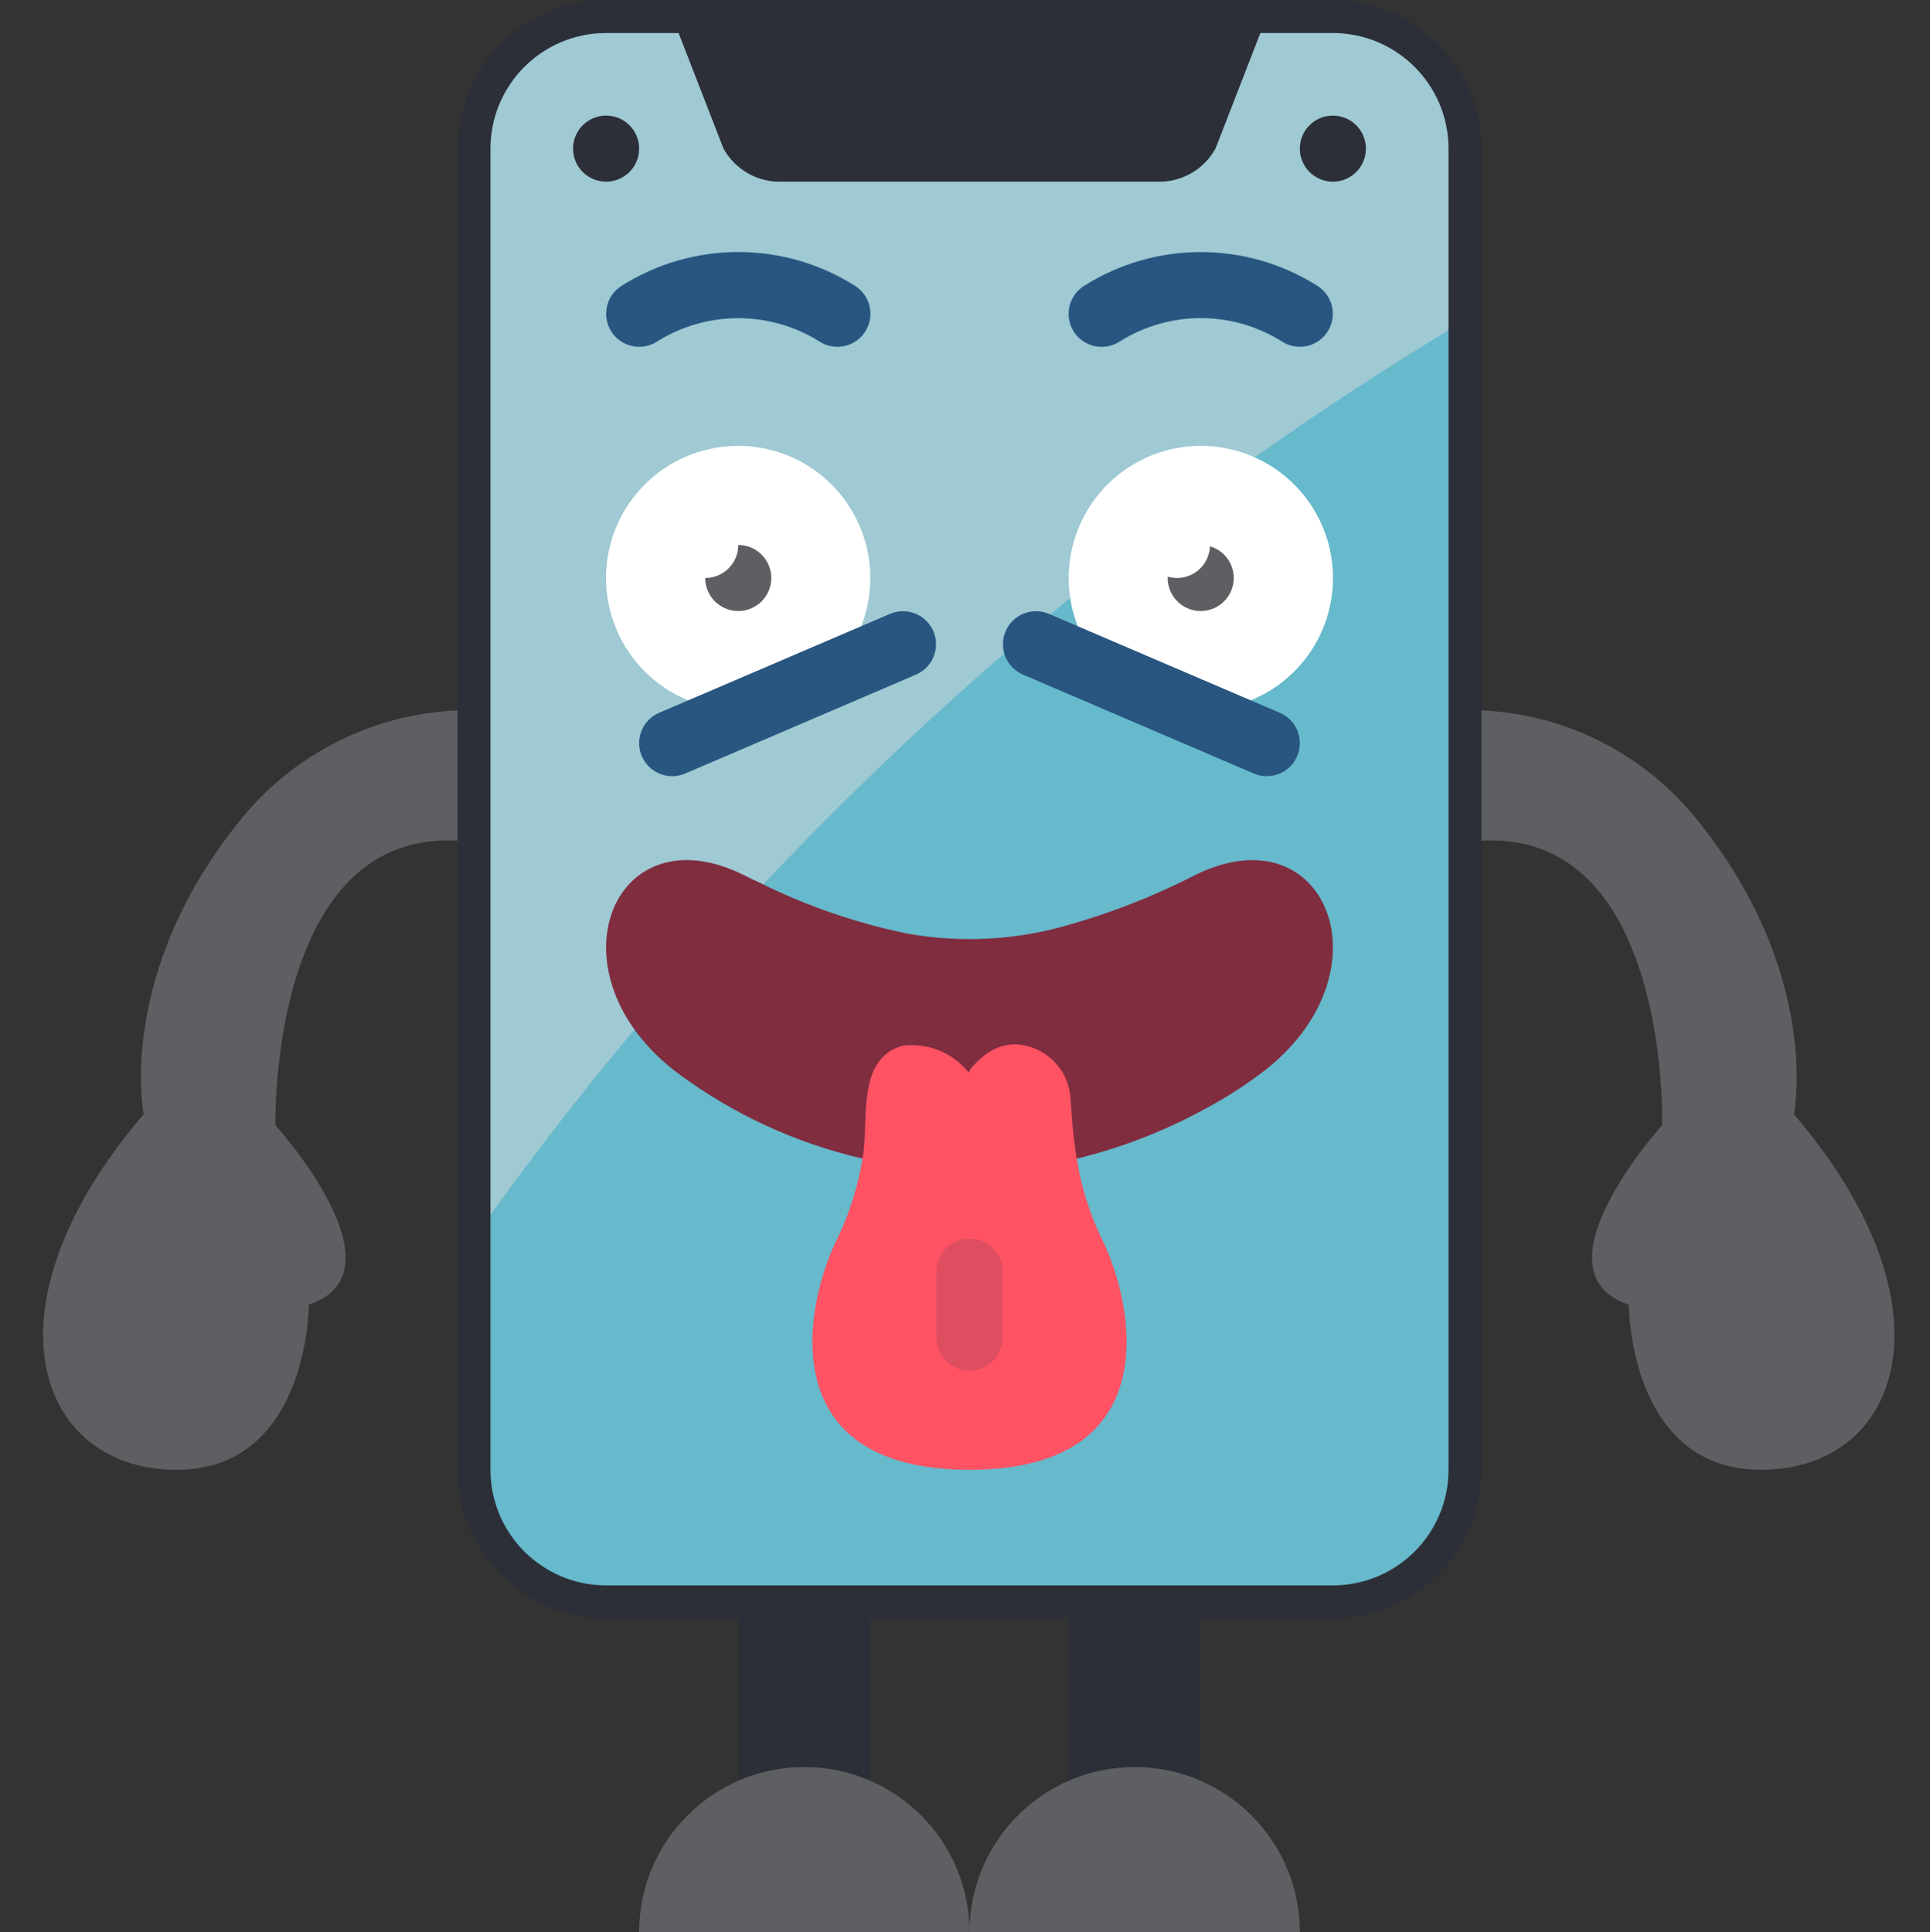 <svg viewBox="-11 0 507 507.661" xmlns="http://www.w3.org/2000/svg"><rect x="-11" y="0" width="507" height="507.661" fill="#333333" stroke="none"/><path d="m113.512 186.578c-23.457-.312-45.793 10.016-60.746 28.09-33.5 40.785-26.035 78.102-26.035 78.102-43.391 50.73-28.16 93.398 8.68 93.398 34.711 0 34.711-43.387 34.711-43.387 26.031-8.68-8.766-47.148-8.766-47.148s-1.91-81.895 52.156-74.344" fill="#5e5f62"/><path d="m373.848 221.289c54.066-7.551 51.793 74.344 51.793 74.344s-34.801 38.469-8.766 47.148c0 0 0 43.387 34.711 43.387 36.84 0 52.066-42.668 8.68-93.398 0 0 7.461-37.316-26.035-78.102-14.812-18.055-37.031-28.391-60.383-28.09" fill="#5e5f62"/><path d="m148.223 4.34h190.914c19.172 0 34.711 15.539 34.711 34.711v347.117c0 19.172-15.539 34.715-34.711 34.715h-190.914c-19.172 0-34.711-15.543-34.711-34.715v-347.117c0-19.172 15.539-34.711 34.711-34.711zm0 0" fill="#67b9cc"/><path d="m373.848 39.051v45.125c-102.602 61.379-191.27 143.484-260.336 241.074v-286.199c0-19.172 15.539-34.711 34.711-34.711h190.914c19.172 0 34.711 15.539 34.711 34.711zm0 0" fill="#9fc9d3"/><g fill="#2c2f38"><path d="m165.578 4.34 13.484 34.711c3.074 5.547 9.004 8.902 15.344 8.68h98.547c6.34.223 12.27-3.133 15.344-8.68l13.484-34.711"/><path d="m156.898 39.051c0 4.793-3.883 8.68-8.676 8.68-4.793 0-8.68-3.887-8.68-8.68s3.887-8.68 8.68-8.68c4.793 0 8.676 3.887 8.676 8.68zm0 0"/><path d="m347.816 39.051c0 4.793-3.887 8.68-8.68 8.68s-8.676-3.887-8.676-8.68 3.883-8.68 8.676-8.68 8.68 3.887 8.68 8.68zm0 0"/><path d="m182.934 420.883h34.711v49.898h-34.711zm0 0"/><path d="m269.715 420.883h34.711v49.898h-34.711zm0 0"/></g><path d="m156.898 507.66c0-23.961 19.426-43.391 43.391-43.391 23.965 0 43.391 19.43 43.391 43.391zm0 0" fill="#5e5f62"/><path d="m243.68 507.66c0-23.961 19.426-43.391 43.391-43.391 23.961 0 43.391 19.43 43.391 43.391zm0 0" fill="#5e5f62"/><path d="m205.672 178.07c12.676-11.008 15.656-29.516 7.07-43.949-8.582-14.434-26.266-20.652-41.996-14.77-15.727 5.883-24.988 22.18-21.992 38.703 2.996 16.523 17.387 28.535 34.18 28.523 1.129 0 2.168-.09 3.297-.176zm0 0" fill="#fff"/><path d="m301.129 186.402c1.125.086 2.168.176 3.297.176 16.793.012 31.184-12 34.18-28.523 2.996-16.523-6.266-32.82-21.992-38.703-15.73-5.883-33.414.336-41.996 14.77-8.586 14.434-5.605 32.941 7.07 43.949zm0 0" fill="#fff"/><path d="m165.578 203.934c-4.121-.004-7.672-2.898-8.5-6.934s1.297-8.098 5.082-9.723l60.746-26.031c4.387-1.809 9.41.242 11.281 4.602 1.867 4.363-.109 9.418-4.445 11.348l-60.746 26.035c-1.078.461-2.242.703-3.418.703zm0 0" fill="#285680"/><path d="m321.781 203.934c-1.176 0-2.34-.242-3.418-.703l-60.746-26.035c-4.336-1.93-6.312-6.984-4.445-11.348 1.871-4.359 6.895-6.41 11.281-4.602l60.746 26.031c3.785 1.625 5.91 5.688 5.082 9.723-.832 4.035-4.383 6.93-8.5 6.934zm0 0" fill="#285680"/><path d="m191.613 151.863c0 4.793-3.887 8.68-8.68 8.68-4.793 0-8.68-3.887-8.68-8.68s3.887-8.676 8.68-8.676c4.793 0 8.68 3.883 8.68 8.676zm0 0" fill="#5e5f62"/><path d="m182.934 143.188c0 4.793-3.887 8.676-8.68 8.676-4.789 0-8.676-3.883-8.676-8.676s3.887-8.68 8.676-8.68c4.793 0 8.68 3.887 8.68 8.68zm0 0" fill="#fff"/><path d="m304.426 143.188c0 4.793-3.887 8.676-8.68 8.676-4.793 0-8.676-3.883-8.676-8.676s3.883-8.68 8.676-8.68c4.793 0 8.68 3.887 8.68 8.68zm0 0" fill="#fff"/><path d="m313.102 151.863c0 4.793-3.883 8.68-8.676 8.68s-8.68-3.887-8.68-8.68 3.887-8.676 8.68-8.676 8.676 3.883 8.676 8.676zm0 0" fill="#5e5f62"/><path d="m208.969 91.117c-1.711 0-3.387-.508-4.809-1.457-12.992-8.082-29.445-8.082-42.434 0-3.988 2.66-9.379 1.586-12.039-2.402-2.66-3.988-1.582-9.379 2.406-12.039 18.812-12.004 42.883-12.004 61.699 0 3.184 2.125 4.602 6.082 3.488 9.742-1.109 3.66-4.488 6.164-8.312 6.156zm0 0" fill="#285680"/><path d="m330.461 91.117c-1.699 0-3.359-.504-4.773-1.438-12.988-8.133-29.484-8.133-42.473 0-2.578 1.719-5.879 1.934-8.66.559-2.777-1.371-4.613-4.125-4.816-7.219-.199-3.094 1.266-6.062 3.844-7.781 18.816-12.012 42.887-12.012 61.703 0 3.164 2.129 4.57 6.074 3.461 9.727-1.109 3.648-4.473 6.148-8.285 6.152zm0 0" fill="#285680"/><path d="m215.648 304.422c-17.539-4.039-34.055-11.66-48.508-22.387-34.711-26.035-17.355-69.426 17.355-52.07 1.387.695 2.777 1.391 4.164 1.996 12.324 6.125 25.395 10.617 38.879 13.363 13.867 2.453 28.113 1.711 41.652-2.168 11.637-3.262 22.918-7.68 33.672-13.191 34.711-17.355 52.066 26.035 17.355 52.07-5.016 3.75-10.328 7.086-15.879 9.977-10.258 5.484-21.16 9.652-32.457 12.41zm0 0" fill="#802d40"/><path d="m243.68 386.168c52.066 0 43.391-43.387 34.711-60.746-3.258-6.785-5.484-14.023-6.602-21.469-.871-5.207-1.215-10.223-1.582-15.488-.523-7.664-6.707-13.715-14.379-14.078-2.996-.004-5.902 1.016-8.234 2.891-.668.539-4.723 3.984-3.949 4.758-4.137-5.352-10.785-8.125-17.496-7.301-12.285 3.473-8.824 19.441-10.488 29.125-1.164 7.477-3.418 14.742-6.691 21.562-8.68 17.359-17.355 60.746 34.711 60.746zm0 0" fill="#ff5364"/><path d="m243.68 360.137c-4.793 0-8.68-3.887-8.68-8.68v-17.355c0-4.793 3.887-8.68 8.68-8.68 4.793 0 8.68 3.887 8.68 8.68v17.355c0 4.793-3.887 8.68-8.68 8.68zm0 0" fill="#df4d60"/><path d="m339.137 425.219h-190.914c-21.559-.023-39.027-17.492-39.051-39.051v-347.117c.023-21.559 17.492-39.027 39.051-39.051h190.914c21.559.023 39.027 17.492 39.051 39.051v347.117c-.023 21.559-17.492 39.027-39.051 39.051zm-190.914-416.539c-16.773 0-30.375 13.598-30.375 30.371v347.117c0 16.777 13.602 30.375 30.375 30.375h190.914c16.773 0 30.375-13.598 30.375-30.375v-347.117c0-16.773-13.602-30.371-30.375-30.371zm0 0" fill="#2c2f38"/><path d="m306.863 143.188c0 4.793-3.887 8.676-8.676 8.676-4.793 0-8.68-3.883-8.68-8.676s3.887-8.68 8.68-8.68c4.789 0 8.676 3.887 8.676 8.68zm0 0" fill="#fff"/></svg>